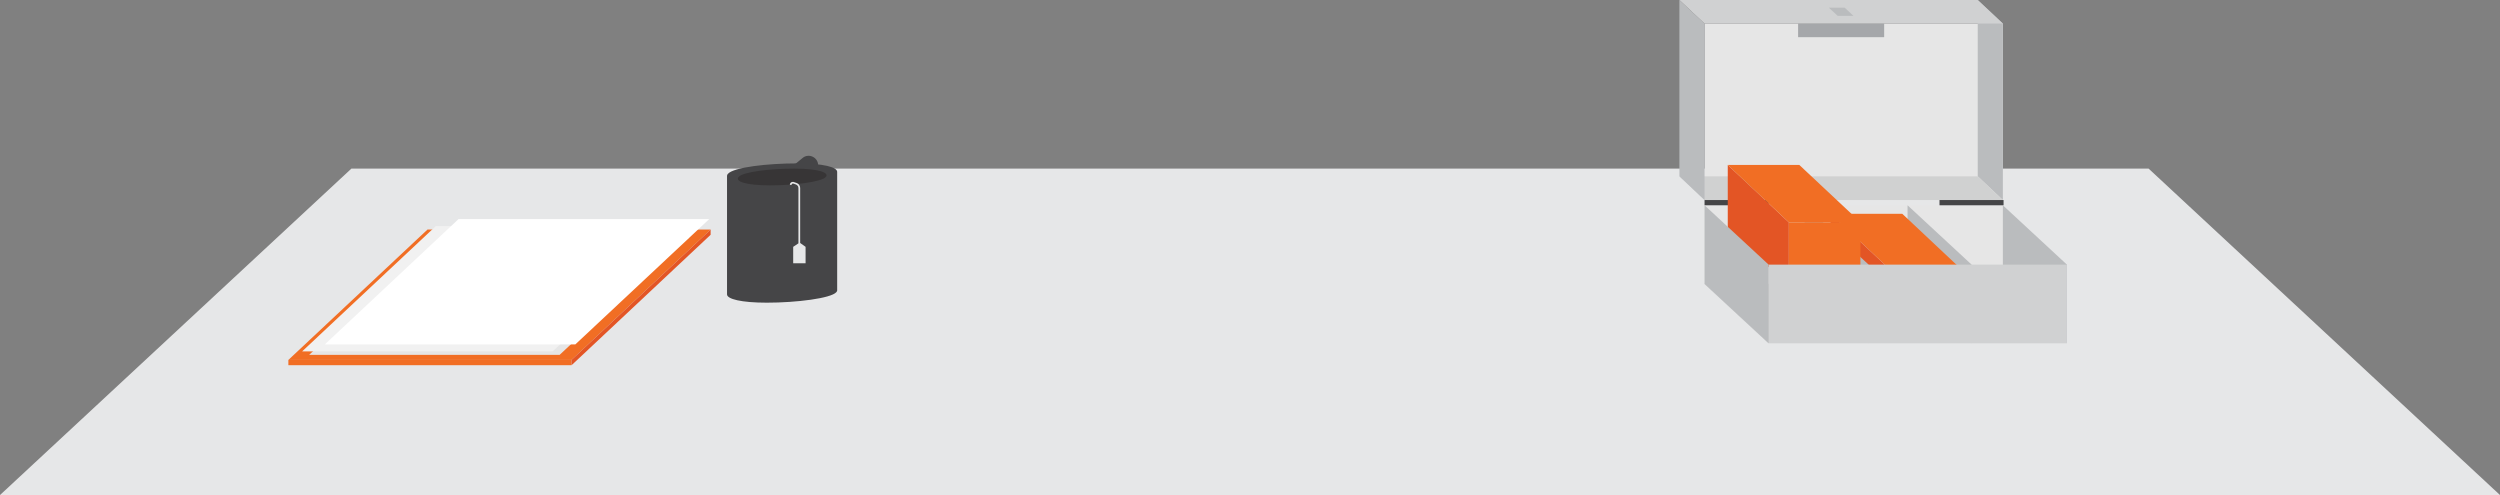 <?xml version="1.0" encoding="utf-8"?>
<!-- Generator: Adobe Illustrator 19.0.0, SVG Export Plug-In . SVG Version: 6.00 Build 0)  -->
<svg version="1.1" id="Layer_1" xmlns="http://www.w3.org/2000/svg" xmlns:xlink="http://www.w3.org/1999/xlink" x="0px" y="0px"
	 viewBox="236 139.4 1432.2 283.6" style="enable-background:new 236 139.4 1432.2 283.6;" xml:space="preserve">
<rect x="236" y="139.4" width="1432.2" height="283.6" fill="#808080" stroke="none"/>
<style type="text/css">
	.st0{fill:#E6E7E8;}
	.st1{fill:#E6E6E6;}
	.st2{fill:#BABCBE;}
	.st3{fill:#F16E24;}
	.st4{fill:#E35525;}
	.st5{fill:#D0D1D2;}
	.st6{fill:#D0D1D1;}
	.st7{fill:#17B591;}
	.st8{fill:#454547;}
	.st9{fill:#A5A7AA;}
	.st10{fill:#F1F1F1;}
	.st11{fill:#FFFFFF;}
	.st12{fill:#373536;}
</style>
<g id="XMLID_4_">
	<path id="XMLID_2_" class="st0" d="M1668.2,423H236l201.3-187h1029.6L1668.2,423z"/>
	<path id="XMLID_1320_" class="st1" d="M1212.5,257h170.9v45h-170.9V257z"/>
	<path id="XMLID_1319_" class="st2" d="M1365.5,291v45l-36.7-34v-45L1365.5,291z"/>
	<g id="XMLID_1316_">
		<path id="XMLID_1318_" class="st3" d="M1360.8,294.8h-41l-35.1-32.9h41.1L1360.8,294.8z"/>
		<path id="XMLID_1317_" class="st4" d="M1284.7,261.9v42.6l35.1,23.7v-33.4L1284.7,261.9z"/>
	</g>
	<path id="XMLID_1315_" class="st2" d="M1420.1,291v45l-36.7-34v-45L1420.1,291z"/>
	<path id="XMLID_1314_" class="st2" d="M1306.5,291v45l-36.7-34v-45L1306.5,291z"/>
	<path id="XMLID_1313_" class="st1" d="M1212.5,152.9h170.9V254h-170.9V152.9z"/>
	<path id="XMLID_1312_" class="st2" d="M1383.4,152.9V254l-14.4-13.6v-101L1383.4,152.9z"/>
	<path id="XMLID_1311_" class="st5" d="M1383.4,152.9h-170.9l-14.4-13.5H1369L1383.4,152.9z"/>
	<path id="XMLID_1310_" class="st6" d="M1383.4,254h-170.9l-14.4-13.6H1369L1383.4,254z"/>
	<path id="XMLID_1309_" class="st2" d="M1297.8,148.5h-9l-5.1-4.7h9.1L1297.8,148.5z"/>
	<path id="XMLID_1308_" class="st7" d="M1321.4,296.8h41v33.4h-41V296.8z"/>
	<path id="XMLID_1307_" class="st2" d="M1212.5,152.9V254l-14.4-13.6v-101L1212.5,152.9z"/>
	<path id="XMLID_1306_" class="st8" d="M1212.5,254h36.7v3h-36.7V254z"/>
	<path id="XMLID_1305_" class="st8" d="M1347.1,254h36.7v3h-36.7V254z"/>
	<path id="XMLID_1304_" class="st9" d="M1266.1,152.9h49.3v7.8h-49.3V152.9z"/>
	<path id="XMLID_1303_" class="st4" d="M1225.8,233.9v42.6l35,23.7v-33.4L1225.8,233.9z"/>
	<path id="XMLID_1302_" class="st3" d="M1301.9,266.8h-41.1l-35-32.9h41L1301.9,266.8z"/>
	<path id="XMLID_1301_" class="st3" d="M1260.8,266.8h41v33.4h-41V266.8z"/>
	<path id="XMLID_1288_" class="st6" d="M1420,336h-171l-36.7-34h171L1420,336z"/>
	<path id="XMLID_1285_" class="st5" d="M1249.2,291h170.9v45h-170.9V291z"/>
	<path id="XMLID_1284_" class="st2" d="M1249.2,291v45l-36.7-34v-45L1249.2,291z"/>
	<path id="XMLID_1282_" class="st3" d="M643.1,270.9l-79.7,74.7H401.2l79.7-74.7H643.1z"/>
	<path id="XMLID_1281_" class="st1" d="M633.3,270.9l-76.7,71.8H413.1l76.6-71.8H633.3z"/>
	<path id="XMLID_1279_" class="st10" d="M629.3,268.9l-76.7,71.8H409.1l76.6-71.8H629.3z"/>
	<path id="XMLID_1267_" class="st11" d="M642.3,264.9l-76.7,71.8H422.1l76.6-71.8H642.3z"/>
	<path id="XMLID_1266_" class="st3" d="M401.2,345.6h162.2v3H401.2V345.6z"/>
	<path id="XMLID_1265_" class="st4" d="M643.1,270.9v3l-79,74.1l-0.7,0.6v-3L643.1,270.9z"/>
	<path id="XMLID_108_" class="st8" d="M688.1,265.6l-3.4-3.7l15-14c0.1-0.1,0.1-0.2,0.1-0.3v-13.5c0-0.1,0-0.3-0.3-0.4
		c-0.3-0.1-0.4,0-0.5,0.1l-11.1,9.1l-3.2-3.9l11.1-9.1c1.6-1.4,3.9-1.6,5.8-0.7c1.9,0.9,3.1,2.8,3.1,4.9v13.5c0,1.5-0.6,3-1.7,4
		L688.1,265.6L688.1,265.6z"/>
	<path id="XMLID_109_" class="st8" d="M715.6,237.9c0.1-2.7-7.8-4.9-22.8-4.9c-17.1,0-36.5,2.2-39.8,6c-0.4,0.4-0.5,0.8-0.5,1.2
		v67.9c0.1,2.6,8,4.7,22.8,4.7c17.1,0,36.7-2.5,39.8-6c0.3-0.3,0.4-0.6,0.5-0.9V237.9z"/>
	<path id="XMLID_218_" class="st12" d="M709.1,240.8c-2.5,2.8-18.2,4.8-32,4.8s-20.2-2.3-18-4.8c2.6-3,18.2-4.8,32-4.8
		S711.3,238.3,709.1,240.8z"/>
	<path id="XMLID_258_" class="st0" d="M694.4,278.6v-31.5c0-1.3-0.8-2.5-2.1-2.9l-1.5-0.5c-0.5-0.2-1.1-0.1-1.6,0.2
		s-0.7,0.9-0.7,1.4h1c0-0.2,0.1-0.5,0.3-0.6c0.2-0.1,0.4-0.2,0.7-0.1l1.5,0.5c0.8,0.3,1.4,1.1,1.4,2v31.7l-3,2v9.4h7.1v-9.4
		L694.4,278.6L694.4,278.6z"/>
</g>
</svg>
